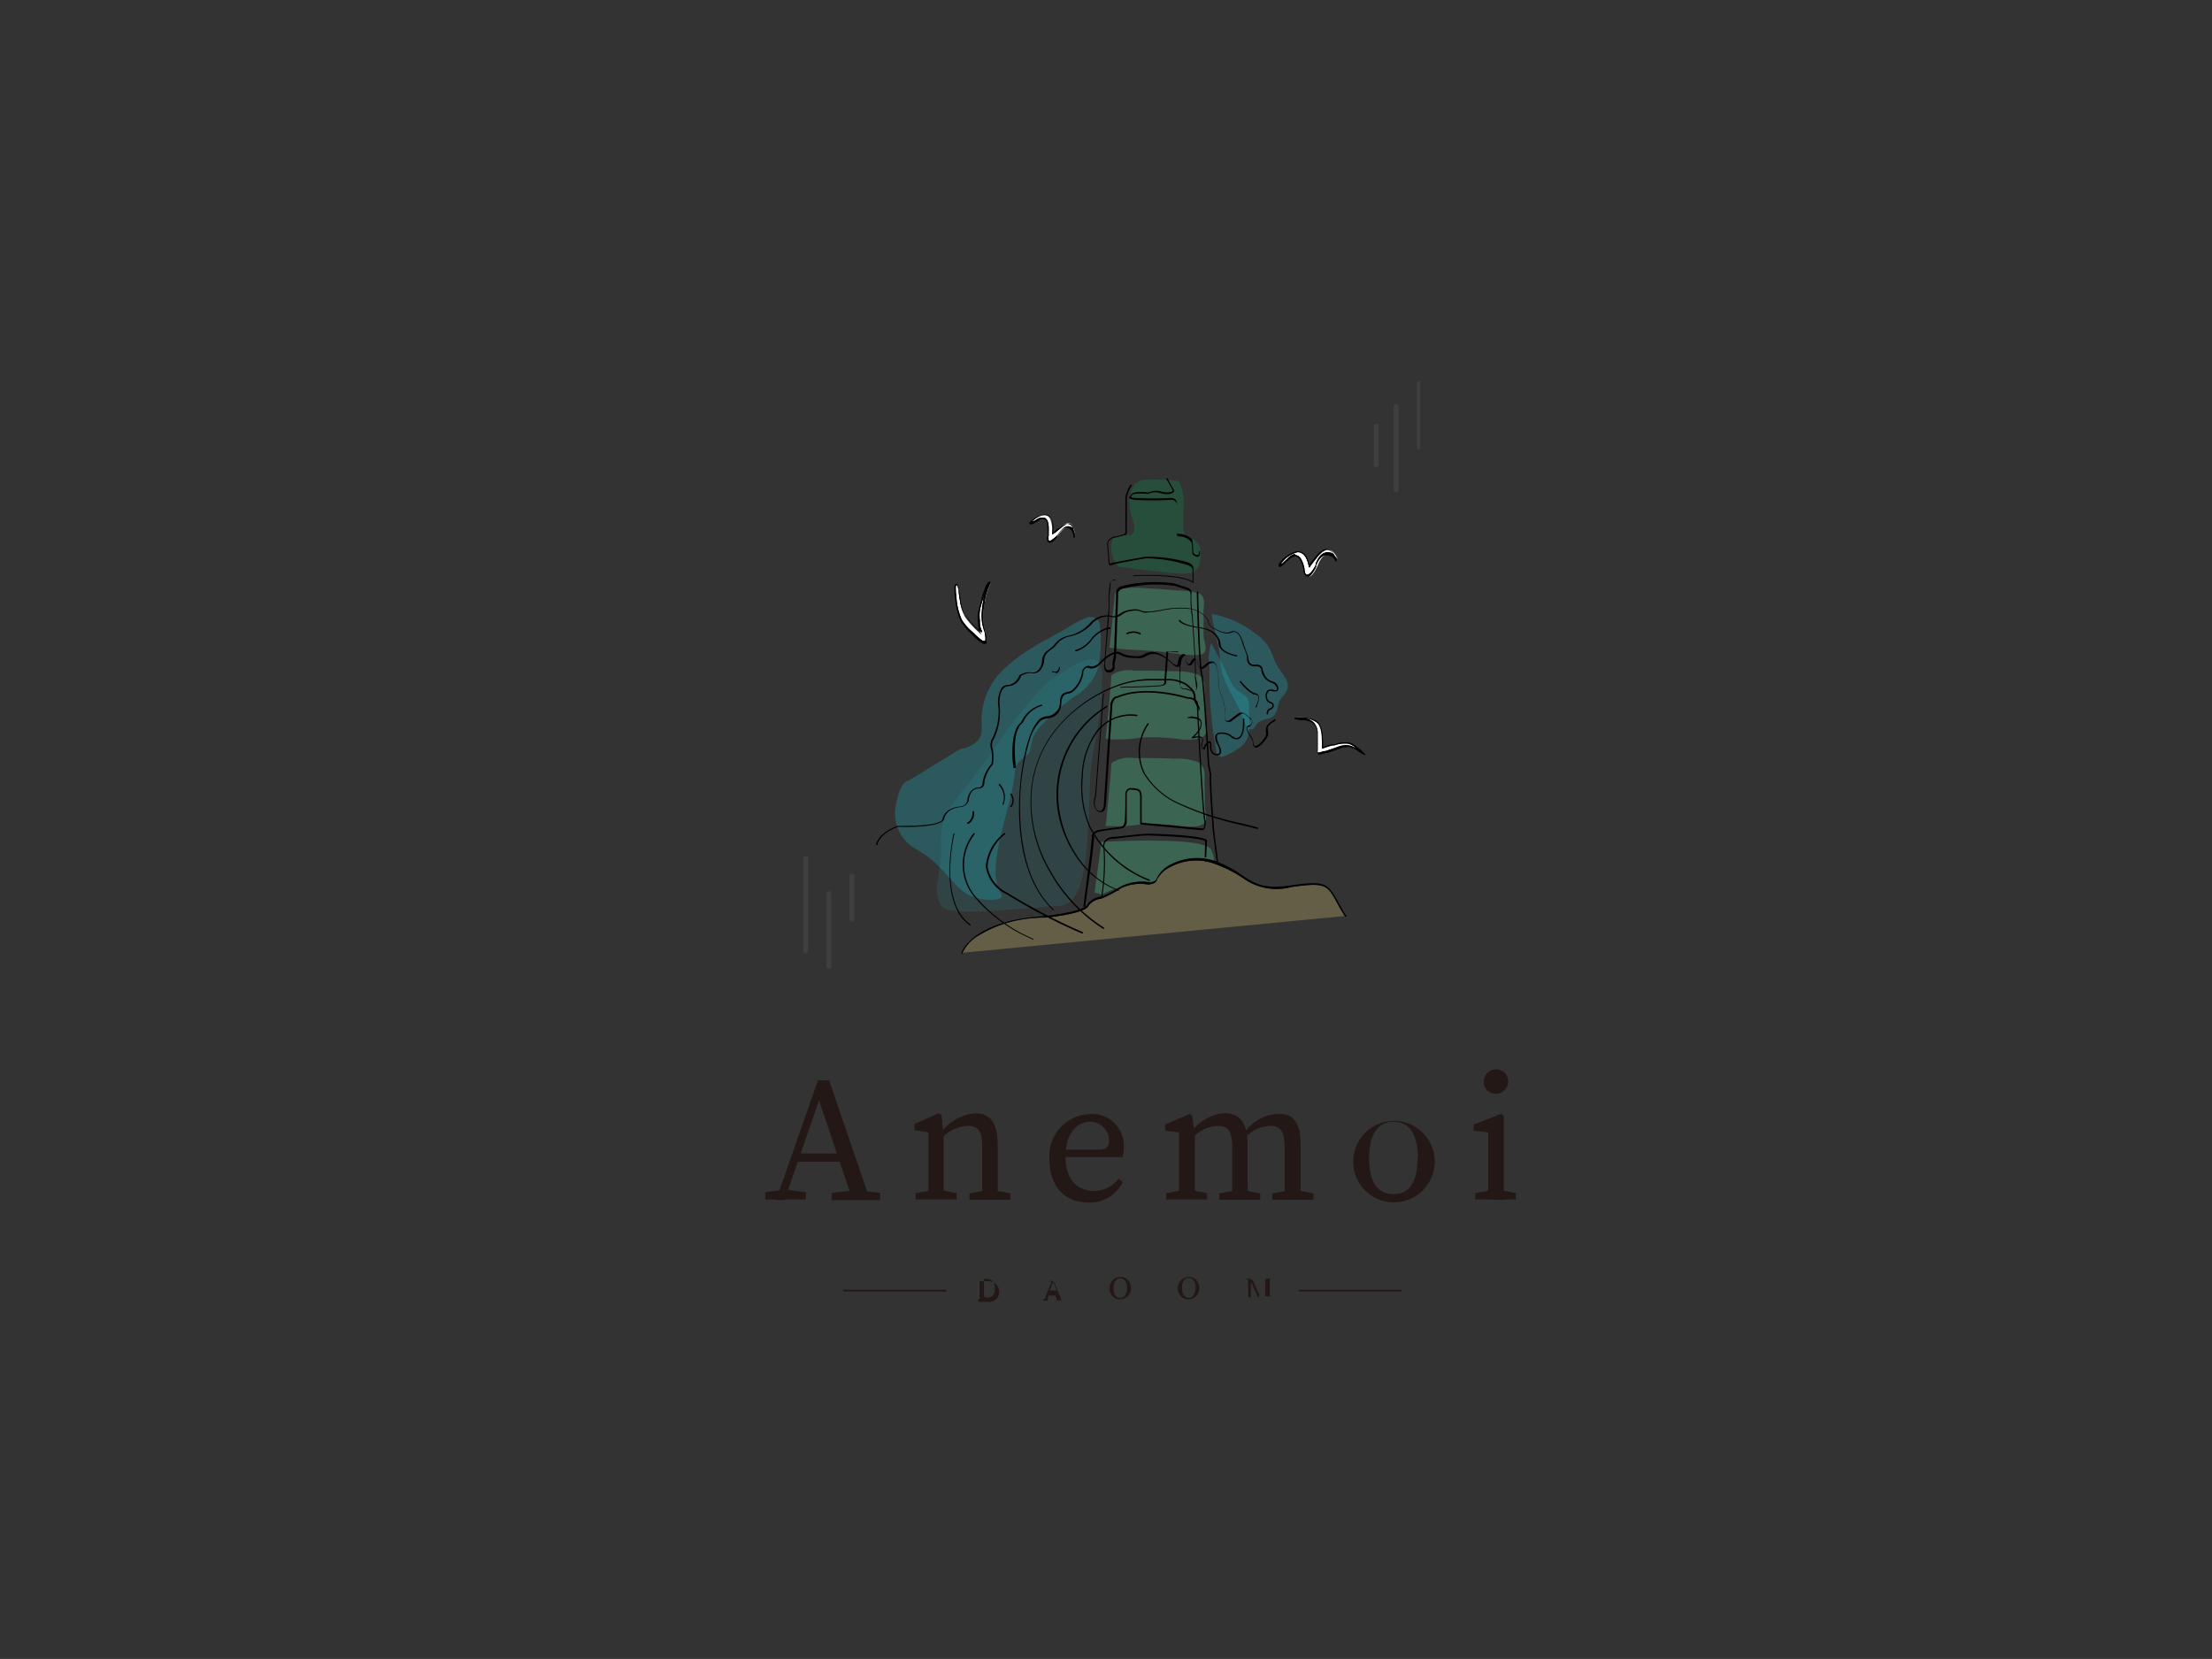<svg id="인쇄" xmlns="http://www.w3.org/2000/svg" viewBox="0 0 181.42 136.06"><rect x="0" y="0" width="181.42" height="136.06" fill="#333333" stroke="none"/><defs><style>.cls-1{fill:#231815;}.cls-2,.cls-3{fill:none;stroke:#3f3f3f;stroke-linecap:round;stroke-linejoin:round;}.cls-2{stroke-width:0.4px;}.cls-3{stroke-width:0.25px;}.cls-4{fill:#fff;}.cls-5{opacity:0.58;}.cls-6{fill:#877e53;}.cls-7{fill:#241713;}.cls-8{fill:#4cb88b;}.cls-8,.cls-9{opacity:0.37;}.cls-9{fill:#117c4a;}.cls-10,.cls-11{fill:#1daab6;}.cls-10{opacity:0.14;}.cls-11{opacity:0.32;}</style></defs><path class="cls-1" d="M80.23,106.53a.05.05,0,0,1,0,0,.06.06,0,0,1,0,0s0,0,0,0h0a.17.17,0,0,0,.12,0,.14.14,0,0,0,0-.08s0-.07,0-.1v-1.1s0-.06,0-.09a.11.11,0,0,0,0-.08s-.06,0-.12,0h0a.06.06,0,0,1,0,0,.09.09,0,0,1,0,0,.05.05,0,0,1,0,0H81a1.06,1.06,0,0,1,.48.11.77.77,0,0,1,.34.3.81.81,0,0,1,.13.47.74.74,0,0,1-.09.38.73.73,0,0,1-.22.27,1.37,1.37,0,0,1-.32.16,1.5,1.5,0,0,1-.37,0h-.7Zm.75-.11a.61.61,0,0,0,.36-.1.59.59,0,0,0,.2-.26,1.25,1.25,0,0,0,.06-.4,1,1,0,0,0-.08-.4.71.71,0,0,0-.23-.28.77.77,0,0,0-.38-.1H80.7v1.34a.16.16,0,0,0,.07.15A.37.37,0,0,0,81,106.42Z"/><path class="cls-1" d="M85.56,106.53l0,0s0,0,0,0,0,0,0,0h0a.21.21,0,0,0,.12,0l.06-.08,0-.1.48-1.14s0-.08,0-.1a.1.1,0,0,0-.06,0l-.08,0-.06,0s0,0,0-.05,0,0,0,0h.08a.55.55,0,0,1,.19,0,.29.29,0,0,1,.14.08.56.56,0,0,1,.1.19l.47,1.14a.36.36,0,0,0,0,.09.18.18,0,0,0,.06.09.12.12,0,0,0,.09,0h0s0,0,0,0a.06.06,0,0,1,0,0l0,0h-.64l0,0a.06.06,0,0,1,0,0s0,0,0,0h0c.09,0,.14,0,.14,0a.34.34,0,0,0,0-.16l-.1-.23H86a.57.57,0,0,1-.06.15.39.39,0,0,0,0,.06v0a.63.63,0,0,0,0,.14.06.06,0,0,0,0,.06h.2s0,0,0,0a.06.06,0,0,1,0,0,.05.05,0,0,1,0,0h-.57Zm.53-.68h.57l-.27-.71h0Z"/><path class="cls-1" d="M91.88,106.57a.8.8,0,0,1-.36-.07,1,1,0,0,1-.28-.2.79.79,0,0,1-.18-.29,1,1,0,0,1-.06-.33,1,1,0,0,1,.08-.41.81.81,0,0,1,.21-.3.84.84,0,0,1,.28-.18.89.89,0,0,1,.31-.06.87.87,0,0,1,.37.07,1,1,0,0,1,.28.2,1.05,1.05,0,0,1,.17.29,1,1,0,0,1,.06.34.87.87,0,0,1-.08.4.81.81,0,0,1-.21.3.84.84,0,0,1-.28.18A.89.89,0,0,1,91.88,106.57Zm0-.12a.45.45,0,0,0,.32-.11.73.73,0,0,0,.18-.31,1.29,1.29,0,0,0,.06-.4,1.23,1.23,0,0,0-.06-.39.73.73,0,0,0-.19-.28.42.42,0,0,0-.31-.11.48.48,0,0,0-.32.11.75.75,0,0,0-.18.3,1.35,1.35,0,0,0-.06.41,1.21,1.21,0,0,0,.06.38.59.59,0,0,0,.19.29A.41.41,0,0,0,91.88,106.45Z"/><path class="cls-1" d="M97.48,106.57a.83.83,0,0,1-.36-.07,1,1,0,0,1-.28-.2.79.79,0,0,1-.18-.29,1,1,0,0,1-.06-.33,1,1,0,0,1,.08-.41.81.81,0,0,1,.21-.3.84.84,0,0,1,.28-.18.89.89,0,0,1,.31-.06.87.87,0,0,1,.37.07,1,1,0,0,1,.28.2,1.08,1.08,0,0,1,.18.29,1,1,0,0,1,.06.34,1,1,0,0,1-.08.4,1,1,0,0,1-.22.3.84.84,0,0,1-.28.18A.89.89,0,0,1,97.48,106.57Zm0-.12a.45.45,0,0,0,.32-.11A.73.73,0,0,0,98,106a1.29,1.29,0,0,0,.06-.4,1.23,1.23,0,0,0-.06-.39.73.73,0,0,0-.19-.28.42.42,0,0,0-.31-.11.48.48,0,0,0-.32.11.75.75,0,0,0-.18.3,1.35,1.35,0,0,0-.06.41,1.21,1.21,0,0,0,.06.38.59.59,0,0,0,.19.29A.41.41,0,0,0,97.48,106.45Z"/><path class="cls-1" d="M103.22,106.53h0s0,0,0,0l-.62-1.41h0v1.1a.34.34,0,0,0,0,.1.12.12,0,0,0,0,.08.17.17,0,0,0,.12,0h.05s0,0,0,0a.06.06,0,0,1,0,0l0,0h-.52l0,0a.06.06,0,0,1,0,0s0,0,0,0h0a.17.17,0,0,0,.12,0,.12.12,0,0,0,0-.08.34.34,0,0,0,0-.1v-1.1a.44.44,0,0,0,0-.13l-.06-.06-.11,0,0,0s0,0,0-.05a0,0,0,0,1,0,0h.07a.9.9,0,0,1,.24,0,.37.37,0,0,1,.18.08.46.46,0,0,1,.13.19l.47,1.06h0l.54-1.34h.49a.05.05,0,0,1,0,0s0,0,0,0a.06.06,0,0,1,0,0h0c-.06,0-.1,0-.12,0a.11.11,0,0,0-.05.08s0,.06,0,.09v1.1s0,.07,0,.1a.14.14,0,0,0,.05.08.17.17,0,0,0,.12,0h0s0,0,0,0,0,0,0,0a.05.05,0,0,1,0,0h-.67a.05.05,0,0,1,0,0,.06.06,0,0,1,0,0s0,0,0,0h0a.17.17,0,0,0,.12,0,.14.14,0,0,0,0-.08s0-.07,0-.1v-1.1h0l-.57,1.41,0,0Z"/><rect class="cls-1" x="106.51" y="105.78" width="8.44" height="0.14"/><rect class="cls-1" x="69.16" y="105.78" width="8.44" height="0.14"/><line class="cls-2" x1="114.51" y1="40.17" x2="114.51" y2="33.36"/><line class="cls-3" x1="116.34" y1="36.75" x2="116.34" y2="31.39"/><line class="cls-2" x1="112.87" y1="38.12" x2="112.87" y2="34.94"/><line class="cls-2" x1="66.09" y1="70.41" x2="66.09" y2="78.01"/><line class="cls-2" x1="67.98" y1="73.28" x2="67.98" y2="79.26"/><line class="cls-2" x1="69.87" y1="71.85" x2="69.87" y2="75.39"/><path class="cls-1" d="M62.77,97.79l1.46-.22h.29l1.58.22v.59H62.77Zm4.32-9.19H68l3.34,9.78H69.91L67,89.74l.35,0-3,8.68h-.7Zm-1.69,6h3.91l.24.68H65.16Zm2.83,3.24,1.82-.22h.33l1.8.22v.59h-4Z"/><path class="cls-1" d="M76.15,98.38c0-.65,0-2.15,0-3v-.69c0-.79,0-1.24,0-1.82L75,92.69v-.51l2-.87.22.14.17,1.68v2.2c0,.9,0,2.4,0,3Zm2.31-.52v.52H75.1v-.52l1.58-.29H77ZM81.83,94v1.35c0,.93,0,2.4,0,3H80.56c0-.65,0-2.12,0-3V94.1c0-1.33-.34-1.76-1.19-1.76a3.16,3.16,0,0,0-2.13,1H77v-.67h.75L77.1,93A3.86,3.86,0,0,1,80,91.31C81.22,91.31,81.83,92.08,81.83,94Zm-.41,3.59,1.45.29v.52H79.51v-.52l1.58-.29Z"/><path class="cls-1" d="M92.17,94.09a2.82,2.82,0,0,1-.1.81H86.7v-.61h3.41c.7,0,.86-.33.86-.75A1.58,1.58,0,0,0,89.39,92c-.91,0-2,.78-2,2.86,0,1.83.92,2.81,2.35,2.81a2.48,2.48,0,0,0,2-1l.34.28a3,3,0,0,1-2.78,1.68c-2,0-3.23-1.35-3.23-3.56a3.44,3.44,0,0,1,3.33-3.7A2.6,2.6,0,0,1,92.17,94.09Z"/><path class="cls-1" d="M96.7,98.38c0-.65,0-2.15,0-3v-.69c0-.79,0-1.24,0-1.82l-1.14-.13v-.51l2-.87.22.14L98,93.13v2.2c0,.9,0,2.4,0,3ZM99,97.86v.52H95.65v-.52l1.58-.29h.34ZM102.32,94v1.35c0,.93,0,2.4.05,3h-1.31c0-.65,0-2.12,0-3V94.1c0-1.33-.34-1.76-1.2-1.76a3.07,3.07,0,0,0-2.07,1h-.31v-.67h.74l-.61.27a3.82,3.82,0,0,1,2.82-1.64C101.72,91.31,102.32,92.08,102.32,94Zm-.4,3.59,1.44.29v.52H100v-.52l1.58-.29Zm4.75-3.74v1.5c0,.93,0,2.4,0,3h-1.31c0-.65,0-2.12,0-3V94.08c0-1.35-.37-1.74-1.21-1.74a3,3,0,0,0-2.06,1h-.36v-.54h.8L102,93a3.53,3.53,0,0,1,2.85-1.64C106,91.31,106.67,92,106.67,93.83Zm-.4,3.74,1.45.29v.52h-3.37v-.52l1.58-.29Z"/><path class="cls-1" d="M111,95a3.34,3.34,0,1,1,3.33,3.61A3.32,3.32,0,0,1,111,95Zm5.29,0c0-2-.72-3-2-3s-2,1.05-2,3,.69,2.94,2,2.94S116.26,96.92,116.26,95Z"/><path class="cls-1" d="M122.05,98.38c0-.65,0-2.15,0-3v-.68c0-.8,0-1.25,0-1.83l-1.18-.13v-.51l2.24-.87.22.14,0,2v1.91c0,.9,0,2.4,0,3Zm2.28-.52v.52H121v-.52l1.59-.29h.33Zm-2.63-9.09a1,1,0,1,1,1,.93A.93.93,0,0,1,121.7,88.77Z"/><path class="cls-4" d="M106.14,58.89a2.7,2.7,0,0,1,1.71.21c.56.36.55,1.32.57,1.91,0,.12,0,.24,0,.36a6.48,6.48,0,0,1,.88-.29,3,3,0,0,1,1.33-.15,1.66,1.66,0,0,1,.62.35l.33.27c.09.08.21.25.32.3-.43-.19-.77-.57-1.23-.65a1.89,1.89,0,0,0-.94.16c-.3.12-.61.22-.92.32s-.35.12-.53.16-.22,0-.22-.22,0-.59,0-.88,0-.45,0-.67a1.17,1.17,0,0,0-.35-.76,1.76,1.76,0,0,0-.92-.32A1.8,1.8,0,0,0,106.14,58.89Z"/><path d="M111.91,61.91h0a2.87,2.87,0,0,1-.48-.28,2.07,2.07,0,0,0-.73-.36,1.76,1.76,0,0,0-.91.16l-.92.31-.11,0-.42.12a.26.26,0,0,1-.22,0,.33.33,0,0,1-.08-.25,3.85,3.85,0,0,0,0-.48c0-.13,0-.27,0-.4v-.09a5.43,5.43,0,0,0,0-.57,1.13,1.13,0,0,0-.33-.73,1.28,1.28,0,0,0-.69-.27l-.21,0-.14,0a1.07,1.07,0,0,0-.43-.06h0a.06.06,0,0,1-.06-.06.05.05,0,0,1,0-.06,2.77,2.77,0,0,1,1.74.22c.54.35.57,1.23.59,1.81V61c0,.1,0,.19,0,.28a6,6,0,0,1,.81-.25l.13,0a2.69,2.69,0,0,1,1.23-.12,1.65,1.65,0,0,1,.58.32l.05.05a4,4,0,0,1,.34.27l.1.11a1,1,0,0,0,.2.18.05.05,0,0,1,0,.07A.05.05,0,0,1,111.91,61.91Zm-5.24-3,.08,0,.2,0a1.33,1.33,0,0,1,.75.3,1.3,1.3,0,0,1,.37.79c0,.2,0,.4,0,.59v.09c0,.13,0,.27,0,.4s0,.32,0,.48a.28.28,0,0,0,0,.16h.12l.42-.12.1,0,.92-.31a1.86,1.86,0,0,1,1-.16,2,2,0,0,1,.77.37l-.24-.19,0,0a1.55,1.55,0,0,0-.54-.31,2.49,2.49,0,0,0-1.17.13l-.14,0a5.57,5.57,0,0,0-.87.28,0,0,0,0,1,0,0s0,0,0,0,0-.24,0-.36v-.14c0-.6,0-1.41-.54-1.72A2,2,0,0,0,106.67,58.91Z"/><path class="cls-4" d="M84.55,42.81c.27-.27.93-.66,1.33-.51s.46,1.11.41,1.55c0-.05.14-.14.18-.17l.43-.37c.21-.16.61-.51.89-.37s.35.8.39,1.09c0-.3-.2-.75-.55-.79s-.66.4-.86.67-.66.81-.84.42a1.23,1.23,0,0,1,0-.54c0-.17,0-.35,0-.53s0-.64-.33-.74-.47.14-.65.23-.18.12-.28.17S84.41,43,84.55,42.81Z"/><path d="M86.1,44.51h0a.24.24,0,0,1-.19-.15.85.85,0,0,1,0-.45s0-.08,0-.12a4.52,4.52,0,0,0,0-.52c0-.28,0-.61-.29-.69s-.32.07-.47.15L85,42.8l-.12.07a.75.75,0,0,1-.17.1c-.07,0-.21.06-.26,0s0-.11.06-.18h0c.25-.26.94-.69,1.39-.52s.54.64.46,1.44l0,0,0,0a4.74,4.74,0,0,1,.44-.38l.06,0c.23-.17.6-.47.89-.32s.37.71.4,1V44a.06.06,0,1,1-.11,0c0-.23-.17-.69-.5-.73s-.55.29-.74.55l-.07.09C86.71,44.08,86.36,44.51,86.1,44.51Zm-.56-2.06.09,0c.35.11.37.59.38.79s0,.37,0,.54a.69.69,0,0,1,0,.13,1,1,0,0,0,0,.38c0,.07.08.08.1.08s.44-.26.64-.52l.07-.09c.2-.27.47-.64.85-.59a.53.53,0,0,1,.39.26.71.71,0,0,0-.26-.46c-.23-.11-.56.15-.76.31l-.07.06a4.32,4.32,0,0,0-.43.36l-.05,0a.63.63,0,0,0-.12.1.06.06,0,0,1-.06,0s-.06,0,0-.07c.07-.58.07-1.32-.37-1.48s-1,.24-1.27.49h0l0,0,.1,0,.15-.08.14-.09.12-.06A1,1,0,0,1,85.54,42.45Zm-1,.36Z"/><path class="cls-4" d="M104.94,46.3a2.44,2.44,0,0,1,1.45-1c.71,0,.92.85,1,1.29,0,0,.13-.2.16-.24s.27-.35.41-.53.57-.74,1-.72.69.61.82.87a.86.86,0,0,0-.92-.51c-.48.12-.67.65-.83,1s-.53,1.05-.87.76c-.14-.12-.14-.35-.18-.51a4.91,4.91,0,0,0-.15-.51c-.1-.23-.26-.59-.65-.56s-.52.33-.7.48-.19.2-.3.28S104.81,46.5,104.94,46.3Z"/><path d="M107.27,47.28a.29.29,0,0,1-.19-.08.7.7,0,0,1-.18-.42.5.5,0,0,0,0-.12,3.51,3.51,0,0,0-.15-.5c-.11-.27-.26-.55-.58-.52a1.19,1.19,0,0,0-.55.35l-.13.12-.12.12-.17.16c-.08.06-.24.14-.31.07s0-.16,0-.19h0a2.41,2.41,0,0,1,1.5-1.06c.51,0,.86.38,1,1.18l0-.07,0,0c.15-.2.28-.37.42-.53l.06-.08c.21-.25.55-.67.92-.67h0c.42,0,.67.52.82.82l0,.08a.05.05,0,0,1,0,.08.06.06,0,0,1-.08,0h0a.83.83,0,0,0-.85-.48c-.41.1-.59.51-.74.84a.61.61,0,0,0,0,.12c-.06.13-.38.76-.71.84Zm-1.08-1.76c.41,0,.58.42.65.6a3.63,3.63,0,0,1,.15.51l0,.13a.61.61,0,0,0,.13.35.19.19,0,0,0,.16,0c.23-.06.51-.52.63-.78a.61.61,0,0,0,0-.12c.15-.33.36-.79.82-.9a.75.75,0,0,1,.62.13.72.72,0,0,0-.51-.37h0c-.32,0-.64.39-.83.62l-.06.08a6.11,6.11,0,0,0-.41.53l0,0a.79.79,0,0,0-.12.15,0,0,0,0,1,0,.06s-.06,0-.07,0h0c-.1-.57-.33-1.24-.9-1.24h0a2.39,2.39,0,0,0-1.4,1l0,0a.59.59,0,0,0,.14-.07l.15-.15.14-.13.13-.12a1.21,1.21,0,0,1,.61-.38Z"/><path class="cls-4" d="M78.34,48.12a4.74,4.74,0,0,0,.07,1,5.24,5.24,0,0,0,.44,1.75,4.41,4.41,0,0,0,1,1.19,6,6,0,0,0,.53.48,1.61,1.61,0,0,0,.3.21c.37.17.24-.48.2-.64-.07-.34-.19-.66-.23-1a5.58,5.58,0,0,1,.11-1.68,4.84,4.84,0,0,1,.49-1.58,0,0,0,0,0,0,0s0,0-.07,0a.35.35,0,0,0-.11.13,1.51,1.51,0,0,0-.16.31c-.11.28-.2.58-.29.87a9.65,9.65,0,0,0-.31,1.14,4.24,4.24,0,0,0,0,.87,1.89,1.89,0,0,0,.19.88,7.73,7.73,0,0,1-1.3-1.38,2.65,2.65,0,0,1-.41-1.16c-.08-.42-.12-.85-.21-1.27,0,0,0-.22-.11-.21S78.35,48,78.34,48.12Z"/><path d="M80.8,52.8l-.14,0a1.2,1.2,0,0,1-.26-.18l-.05,0c-.2-.16-.38-.34-.54-.49L79.69,52a4.63,4.63,0,0,1-.9-1.09,5.61,5.61,0,0,1-.44-1.77s0,0,0-.08a4.3,4.3,0,0,1-.06-.9h0c0-.16.07-.25.16-.25h0c.12,0,.14.16.16.23v0c0,.22.08.46.11.68l.09.58a2.92,2.92,0,0,0,.4,1.15,7.84,7.84,0,0,0,1.1,1.2,2.38,2.38,0,0,1-.08-.58v-.08a3.7,3.7,0,0,1,0-.89,8.51,8.51,0,0,1,.28-1l0-.13c.09-.3.19-.59.3-.88a1.91,1.91,0,0,1,.16-.32c.06-.08.1-.13.14-.14a.11.11,0,0,1,.11,0,.09.09,0,0,1,0,.08.11.11,0,0,1,0,.06,4.61,4.61,0,0,0-.46,1.46l0,.1a5.44,5.44,0,0,0-.11,1.66,4.13,4.13,0,0,0,.13.61c0,.13.07.25.1.38.08.39.07.62,0,.71A.2.2,0,0,1,80.8,52.8Zm-2.41-4.67h0a4.63,4.63,0,0,0,.06.87.64.64,0,0,0,0,.09,5.36,5.36,0,0,0,.43,1.73,4.09,4.09,0,0,0,.87,1l.13.12a6.1,6.1,0,0,0,.52.47l0,0a1,1,0,0,0,.24.16c.06,0,.1,0,.13,0s.1-.13,0-.59c0-.13-.06-.25-.1-.38a6.21,6.21,0,0,1-.14-.62,6,6,0,0,1,.11-1.7l0-.1a5.05,5.05,0,0,1,.44-1.43l0,0a1.64,1.64,0,0,0-.14.3q-.17.42-.3.87l0,.12a7.17,7.17,0,0,0-.27,1,3.44,3.44,0,0,0,0,.86v.08a1.48,1.48,0,0,0,.17.77.08.08,0,0,1,0,.08.06.06,0,0,1-.08,0,8.23,8.23,0,0,1-1.31-1.39,2.79,2.79,0,0,1-.42-1.19q-.06-.3-.09-.6c0-.22-.07-.45-.11-.67v0c0-.11,0-.13,0-.13S78.4,48,78.39,48.13Z"/><g class="cls-5"><path class="cls-6" d="M78.87,78.15s.9-2.61,6.75-2.91c0,0,3.5-.37,3.6-1a1.54,1.54,0,0,1,1.09-.57A9.53,9.53,0,0,0,92,72.79a3.71,3.71,0,0,1,2.12-.31s.69.09.82-.41,2-2.28,4.91-1.24,2.61,2.34,6.09,1.84,2.9,0,4.46,2.45"/><path d="M78.87,78.21h0a.05.05,0,0,1,0-.07c0-.11,1-2.66,6.79-3,1.34-.14,3.48-.52,3.55-1,0,0,0,0,0,0a1.58,1.58,0,0,1,1.13-.6,9.83,9.83,0,0,0,1.64-.86,3.69,3.69,0,0,1,2.16-.33s.64.08.76-.36a2.43,2.43,0,0,1,1.19-1.12,4.6,4.6,0,0,1,3.79-.17A9.84,9.84,0,0,1,102,71.88c1,.64,1.65,1.05,3.88.74,2.88-.41,3-.15,3.84,1.31.18.33.39.71.68,1.16a.08.08,0,0,1,0,.08.05.05,0,0,1-.08,0c-.29-.45-.51-.85-.68-1.17-.8-1.43-.92-1.65-3.72-1.25a4.69,4.69,0,0,1-4-.75,10.35,10.35,0,0,0-2.16-1.1,4.43,4.43,0,0,0-3.7.17,2.41,2.41,0,0,0-1.13,1c-.11.44-.63.49-.88.46a3.61,3.61,0,0,0-2.08.3,9,9,0,0,1-1.68.88h0a1.53,1.53,0,0,0-1,.55c-.15.64-3.29,1-3.65,1a10.17,10.17,0,0,0-5.52,1.55,3.16,3.16,0,0,0-1.17,1.32A.05.05,0,0,1,78.87,78.21Z"/></g><rect class="cls-7" x="80.88" y="48.41" width="0.09" height="0.09"/><path class="cls-8" d="M91,53.12c.09-.79.17-1.59.25-2.39,0-.53.11-1.07.16-1.6,0-.14,0-.46.08-.57.53-.48,1.85-.36,2.62-.31s1.57.1,2.36.18a6,6,0,0,1,1.93.26c.51.33.32.94.31,1.36,0,.69,0,1.39,0,2.09,0,.37.38,1.12,0,1.45s-2.29,0-2.92-.07C94.31,53.29,92.63,53.36,91,53.12Z"/><path class="cls-8" d="M90.69,67.75a.08.08,0,0,1,0-.1c.18-1.48.29-3,.43-4.45,0-.15,0-.52.08-.64A2.63,2.63,0,0,1,93,62.17c1.11,0,2.25,0,3.36.06a4.64,4.64,0,0,1,1.94.29c.7.48.45,1.35.49,1.92s0,1.38.07,2.07c0,.4.34,1-.59,1.24a4.46,4.46,0,0,1-1.42,0,17.25,17.25,0,0,0-3.22-.15,12.44,12.44,0,0,1-2.8.14Z"/><path class="cls-8" d="M90.69,60.53a.07.07,0,0,1,0-.09c.18-1.48.29-3,.43-4.45,0-.16,0-.52.08-.65A2.63,2.63,0,0,1,93,55c1.11,0,2.25,0,3.36.06a4.81,4.81,0,0,1,1.94.29c.7.48.45,1.35.49,1.92s0,1.38.07,2.07c0,.41.34,1-.59,1.24a4.46,4.46,0,0,1-1.42.06,16.44,16.44,0,0,0-3.22-.15,13.06,13.06,0,0,1-2.8.13A.26.26,0,0,1,90.69,60.53Z"/><path class="cls-8" d="M89.77,73.19l.57-4.14s8.49-.5,9,.64,0,1,0,1-3-.89-4.41,1.25c0,0,.29.56-.82.37s-3.78,1.06-3.78,1.06Z"/><path class="cls-9" d="M91.67,46.38c-.48-.41-.81-2-.21-2.34a1.45,1.45,0,0,1,.87-.18,1,1,0,0,0,.43,0c.57-.24.1-1.3,0-1.7a3.12,3.12,0,0,1,.26-2.4,1.37,1.37,0,0,1,1-.41,12.71,12.71,0,0,1,2.47.09.39.39,0,0,1,.19.06.42.42,0,0,1,.08.12c.61,1.33.12,2.68.34,4a.64.64,0,0,0,.27.45,1.69,1.69,0,0,0,.43.15c.85.29.72,1.49.52,2.17-.26.86-1.44.66-2.11.61-1.43-.12-2.86-.34-4.29-.5A.44.44,0,0,1,91.67,46.38Z"/><path class="cls-10" d="M89.67,61.66a19,19,0,0,0-.27,2.39c-.08,1.78-.1,3.56-.27,5.33-.13,1.32-.32,4.8-2.23,4.91-3,.16-9.14,1-9.69,0a2.61,2.61,0,0,1-.32-2,20.33,20.33,0,0,0,.31-2.69,6.87,6.87,0,0,1,.26-2.6,18.82,18.82,0,0,1,2.24-3.05c.65-.93,1.34-1.84,2-2.76a38.66,38.66,0,0,1,3.9-4.92,3.79,3.79,0,0,1,.58-.48c1.51-.9,3.17-2.42,4-1.37A2.41,2.41,0,0,1,90.37,56c0,.65-.05,1.3-.11,1.94C90.13,59.17,89.87,60.41,89.67,61.66Z"/><path class="cls-11" d="M78.79,61.42a2.36,2.36,0,0,0,1.54-.84,2.26,2.26,0,0,0,.18-1.21A5.8,5.8,0,0,1,82.3,54.9a16.54,16.54,0,0,1,3.55-2.46l1.8-1a5.89,5.89,0,0,1,1.64-.83.81.81,0,0,1,.82.32,1.21,1.21,0,0,1,.12.53,10.76,10.76,0,0,1-.16,3.3,4.29,4.29,0,0,1-2,2.4,18.28,18.28,0,0,0-2.49,2.16,3.47,3.47,0,0,0-.9,1.28,7,7,0,0,1-.26,1.1c-.18.35-.52.44-.79.71a1.57,1.57,0,0,0-.4,1c-.16,2.55-2.49,7.71-1.18,9.78a.45.45,0,0,1,.1.29c0,.21-.3.28-.51.3-3.39.24-3.36-2.33-6.39-4.07a3.37,3.37,0,0,1-1.73-3.88c.13-.54.31-1.64,1-1.81"/><path class="cls-11" d="M99.39,50.38s0,0,0,0,.09,0,.13,0a7.92,7.92,0,0,1,3.16,1.38,4.33,4.33,0,0,1,1.3,1.19c.39.58.5,1.29.9,1.86s.86,1.07.71,1.68c-.1.4-.48.67-.65,1s-.13,1-.58,1.3-1,.13-1.34.68a1.28,1.28,0,0,1-.23.29c-.49.43-.9-1-1-1.29-.59-1.32-1.58-2.64-1.69-4.13-.09-1.3-.5-2.56-.71-3.85C99.38,50.44,99.37,50.41,99.39,50.38Z"/><path class="cls-11" d="M100.46,62a.47.47,0,0,1-.7-.3l0-.12a32.59,32.59,0,0,1-.56-6.83,4.41,4.41,0,0,1,.13-2,25.5,25.5,0,0,1,1.28,2.48,4.18,4.18,0,0,0,.77,1.3c.31.31.85.46,1,.89a2.17,2.17,0,0,1,.05.72c0,.87.23,2.06-.36,2.82A4.88,4.88,0,0,1,100.46,62Z"/><path d="M111.91,61.91h0a2.87,2.87,0,0,1-.48-.28,2.07,2.07,0,0,0-.73-.36,1.76,1.76,0,0,0-.91.16l-.92.31-.11,0-.42.12a.26.26,0,0,1-.22,0,.33.33,0,0,1-.08-.25,3.85,3.85,0,0,0,0-.48c0-.13,0-.27,0-.4v-.09a5.43,5.43,0,0,0,0-.57,1.13,1.13,0,0,0-.33-.73,1.28,1.28,0,0,0-.69-.27l-.21,0-.14,0a1.07,1.07,0,0,0-.43-.06h0a.06.06,0,0,1-.06-.06.05.05,0,0,1,0-.06,2.77,2.77,0,0,1,1.74.22c.54.35.57,1.23.59,1.81V61c0,.1,0,.19,0,.28a6,6,0,0,1,.81-.25l.13,0a2.69,2.69,0,0,1,1.23-.12,1.65,1.65,0,0,1,.58.32l.05.05a4,4,0,0,1,.34.27l.1.11a1,1,0,0,0,.2.18.05.05,0,0,1,0,.07A.05.05,0,0,1,111.91,61.91Zm-5.24-3,.08,0,.2,0a1.33,1.33,0,0,1,.75.3,1.3,1.3,0,0,1,.37.79c0,.2,0,.4,0,.59v.09c0,.13,0,.27,0,.4s0,.32,0,.48a.28.28,0,0,0,0,.16h.12l.42-.12.1,0,.92-.31a1.86,1.86,0,0,1,1-.16,2,2,0,0,1,.77.37l-.24-.19,0,0a1.55,1.55,0,0,0-.54-.31,2.49,2.49,0,0,0-1.17.13l-.14,0a5.57,5.57,0,0,0-.87.28,0,0,0,0,1,0,0s0,0,0,0,0-.24,0-.36v-.14c0-.6,0-1.41-.54-1.72A2,2,0,0,0,106.67,58.91Z"/><path d="M86.1,44.51h0a.24.24,0,0,1-.19-.15.85.85,0,0,1,0-.45s0-.08,0-.12a4.52,4.52,0,0,0,0-.52c0-.28,0-.61-.29-.69s-.32.07-.47.15L85,42.8l-.12.07a.75.75,0,0,1-.17.1c-.07,0-.21.06-.26,0s0-.11.06-.18h0c.25-.26.94-.69,1.39-.52s.54.64.46,1.44l0,0,0,0a4.74,4.74,0,0,1,.44-.38l.06,0c.23-.17.6-.47.89-.32s.37.71.4,1V44a.06.06,0,1,1-.11,0c0-.23-.17-.69-.5-.73s-.55.29-.74.55l-.07.09C86.71,44.08,86.36,44.51,86.1,44.51Zm-.56-2.06.09,0c.35.11.37.59.38.79s0,.37,0,.54a.69.69,0,0,1,0,.13,1,1,0,0,0,0,.38c0,.07.08.08.1.08s.44-.26.64-.52l.07-.09c.2-.27.47-.64.85-.59a.53.53,0,0,1,.39.26.71.71,0,0,0-.26-.46c-.23-.11-.56.15-.76.31l-.07.06a4.32,4.32,0,0,0-.43.36l-.05,0a.63.63,0,0,0-.12.1.06.06,0,0,1-.06,0s-.06,0,0-.07c.07-.58.07-1.32-.37-1.48s-1,.24-1.27.49h0l0,0,.1,0,.15-.08.14-.09.12-.06A1,1,0,0,1,85.54,42.45Zm-1,.36Z"/><path d="M107.27,47.28a.29.29,0,0,1-.19-.08.7.7,0,0,1-.18-.42.5.5,0,0,0,0-.12,3.51,3.51,0,0,0-.15-.5c-.11-.27-.26-.55-.58-.52a1.19,1.19,0,0,0-.55.35l-.13.12-.12.12-.17.16c-.08.06-.24.14-.31.07s0-.16,0-.19h0a2.41,2.41,0,0,1,1.5-1.06c.51,0,.86.38,1,1.18l0-.07,0,0c.15-.2.28-.37.42-.53l.06-.08c.21-.25.55-.67.92-.67h0c.42,0,.67.52.82.82l0,.08a.05.05,0,0,1,0,.08.06.06,0,0,1-.08,0h0a.83.83,0,0,0-.85-.48c-.41.1-.59.51-.74.84a.61.61,0,0,0,0,.12c-.06.13-.38.76-.71.84Zm-1.08-1.76c.41,0,.58.42.65.6a3.63,3.63,0,0,1,.15.51l0,.13a.61.61,0,0,0,.13.35.19.19,0,0,0,.16,0c.23-.06.51-.52.63-.78a.61.61,0,0,0,0-.12c.15-.33.36-.79.82-.9a.75.75,0,0,1,.62.13.72.72,0,0,0-.51-.37h0c-.32,0-.64.39-.83.62l-.06.08a6.11,6.11,0,0,0-.41.53l0,0a.79.79,0,0,0-.12.15,0,0,0,0,1,0,.06s-.06,0-.07,0h0c-.1-.57-.33-1.24-.9-1.24h0a2.39,2.39,0,0,0-1.4,1l0,0a.59.59,0,0,0,.14-.07l.15-.15.14-.13.13-.12a1.21,1.21,0,0,1,.61-.38Z"/><path d="M80.8,52.8l-.14,0a1.2,1.2,0,0,1-.26-.18l-.05,0c-.2-.16-.38-.34-.54-.49L79.69,52a4.63,4.63,0,0,1-.9-1.09,5.61,5.61,0,0,1-.44-1.77s0,0,0-.08a4.3,4.3,0,0,1-.06-.9h0c0-.16.07-.25.16-.25h0c.12,0,.14.16.16.23v0c0,.22.08.46.11.68l.09.58a2.92,2.92,0,0,0,.4,1.15,7.84,7.84,0,0,0,1.1,1.2,2.38,2.38,0,0,1-.08-.58v-.08a3.7,3.7,0,0,1,0-.89,8.51,8.51,0,0,1,.28-1l0-.13c.09-.3.19-.59.3-.88a1.91,1.91,0,0,1,.16-.32c.06-.08.1-.13.14-.14a.11.11,0,0,1,.11,0,.09.09,0,0,1,0,.08.11.11,0,0,1,0,.06,4.61,4.61,0,0,0-.46,1.46l0,.1a5.44,5.44,0,0,0-.11,1.66,4.13,4.13,0,0,0,.13.61c0,.13.07.25.1.38.08.39.07.62,0,.71A.2.2,0,0,1,80.8,52.8Zm-2.41-4.67h0a4.63,4.63,0,0,0,.06.87.64.64,0,0,0,0,.09,5.36,5.36,0,0,0,.43,1.73,4.09,4.09,0,0,0,.87,1l.13.12a6.1,6.1,0,0,0,.52.47l0,0a1,1,0,0,0,.24.16c.06,0,.1,0,.13,0s.1-.13,0-.59c0-.13-.06-.25-.1-.38a6.21,6.21,0,0,1-.14-.62,6,6,0,0,1,.11-1.7l0-.1a5.05,5.05,0,0,1,.44-1.43l0,0a1.64,1.64,0,0,0-.14.3q-.17.42-.3.87l0,.12a7.17,7.17,0,0,0-.27,1,3.44,3.44,0,0,0,0,.86v.08a1.48,1.48,0,0,0,.17.77.08.08,0,0,1,0,.08.06.06,0,0,1-.08,0,8.23,8.23,0,0,1-1.31-1.39,2.79,2.79,0,0,1-.42-1.19q-.06-.3-.09-.6c0-.22-.07-.45-.11-.67v0c0-.11,0-.13,0-.13S78.4,48,78.39,48.13Z"/><path d="M71.86,69.28h0a.06.06,0,0,1,0-.07s.2-.93,1.77-1.47h0c1,0,3.63,0,3.68-.6,0,0,.16-.94,1.55-1,.06,0,.48-.19.48-.55,0,0,.08-.87.83-1h0a.45.45,0,0,0,.3-.08.35.35,0,0,0,.11-.3,3,3,0,0,1,.74-1.56,4.56,4.56,0,0,0,0-1.11,1.14,1.14,0,0,1,0-.86A4.91,4.91,0,0,0,81.89,58a2.38,2.38,0,0,1,.27-1.6.68.68,0,0,1,.54-.23s.6,0,.92-.8c0,0,0,0,0,0a2.41,2.41,0,0,1,.57-.22,1.75,1.75,0,0,1,.39,0,.64.64,0,0,0,.58-.2,1.23,1.23,0,0,0,.3-.64l0-.13a1.26,1.26,0,0,1,.22-.6,1.73,1.73,0,0,1,.39-.34l.18-.14a1.66,1.66,0,0,0,.26-.27,4,4,0,0,1,.28-.3,2.1,2.1,0,0,1,.78-.38,3.25,3.25,0,0,0,1.79-1,1.87,1.87,0,0,1,1.87-.63c.23.07.44-.07.67-.21a1.58,1.58,0,0,1,.47-.23h0a3.24,3.24,0,0,1,.82-.11,1.46,1.46,0,0,1,.36.09.78.78,0,0,0,.36.08,2.73,2.73,0,0,0,.4,0l.19,0,.71-.11a6.83,6.83,0,0,1,2.26-.15,2.55,2.55,0,0,1,1.16.46,1.69,1.69,0,0,1,.44.49,1.43,1.43,0,0,1,.08.22.76.76,0,0,0,.11.24,1.38,1.38,0,0,0,.3.24l.06,0a2.23,2.23,0,0,0,.8.33.78.78,0,0,0,.37,0l.15-.05a.53.53,0,0,1,.45,0c.33.14.48.64.61,1a1.47,1.47,0,0,0,.08.25,1.66,1.66,0,0,0,.12.31c0,.12.09.24.13.35a2.8,2.8,0,0,1,.06.28,1.24,1.24,0,0,0,.08.32l.09.1a.6.6,0,0,0,.4.09c.23,0,.49,0,.6.35l0,.08c.13.38.25.77.76.93a.65.65,0,0,1,.53.62.22.22,0,0,1-.17.21.64.64,0,0,1-.22,0c-.14,0-.3-.09-.4,0a.4.4,0,0,0-.14.29.54.54,0,0,0,.14.49.36.36,0,0,0,.15.08.44.44,0,0,1,.23.16.34.34,0,0,1,0,.28.37.37,0,0,1-.2.19.31.31,0,0,0-.23.34.07.07,0,0,1-.06.07.06.06,0,0,1-.06-.06.44.44,0,0,1,.32-.47.16.16,0,0,0,.12-.11.19.19,0,0,0,0-.18c0-.06-.09-.08-.17-.11a.64.64,0,0,1-.18-.1.69.69,0,0,1-.17-.6.49.49,0,0,1,.19-.37.6.6,0,0,1,.49,0,.45.45,0,0,0,.18,0s.06,0,.06-.1-.07-.38-.45-.5a1.29,1.29,0,0,1-.83-1l0-.08c-.08-.27-.26-.27-.49-.27a.72.72,0,0,1-.47-.12.34.34,0,0,1-.12-.14,1,1,0,0,1-.1-.35,2,2,0,0,0,0-.26l-.13-.34c0-.11-.09-.21-.12-.32s-.06-.16-.09-.25c-.11-.38-.25-.84-.54-1a.42.42,0,0,0-.36,0l-.16.06a.89.89,0,0,1-.43,0,2.35,2.35,0,0,1-.83-.36l-.06,0a1.7,1.7,0,0,1-.33-.27.9.9,0,0,1-.13-.28,1.07,1.07,0,0,0-.07-.19,1.62,1.62,0,0,0-.41-.46,2.29,2.29,0,0,0-1.1-.43,6.65,6.65,0,0,0-2.23.14l-.71.12-.19,0-.41.05a1,1,0,0,1-.41-.09,1,1,0,0,0-.33-.08,2.93,2.93,0,0,0-.78.1h0a1.6,1.6,0,0,0-.43.22.93.93,0,0,1-.77.22,1.7,1.7,0,0,0-1.73.59,3.38,3.38,0,0,1-1.86,1,2,2,0,0,0-.73.36,2.4,2.4,0,0,0-.27.28,1.86,1.86,0,0,1-.27.29l-.19.14a2.24,2.24,0,0,0-.37.32,1.22,1.22,0,0,0-.2.55l0,.13a1.47,1.47,0,0,1-.32.7.78.78,0,0,1-.67.24,1.09,1.09,0,0,0-.36,0,2.54,2.54,0,0,0-.53.2,1.2,1.2,0,0,1-1,.86.55.55,0,0,0-.45.18C81.86,56.93,82,58,82,58a5,5,0,0,1-.56,2.74,1,1,0,0,0,0,.77,4.81,4.81,0,0,1,0,1.18l0,0a2.86,2.86,0,0,0-.71,1.5.49.49,0,0,1-.15.38.52.52,0,0,1-.39.1c-.64.08-.71.81-.72.84,0,.47-.54.66-.56.67h0c-1.31.07-1.45.89-1.46.92-.07.81-3.35.73-3.78.71-1.49.52-1.69,1.38-1.69,1.38A.06.06,0,0,1,71.86,69.28Z"/><path d="M86.37,74.65a.05.05,0,0,1,0,0c-4.12-3.88-2.67-12.39-1.93-14.21A3.93,3.93,0,0,1,85.23,59a1.24,1.24,0,0,1,.67-.26,1.52,1.52,0,0,0,.52-.17,1.11,1.11,0,0,0,.51-.87c0-.82.33-.88.63-.95a1.07,1.07,0,0,0,.33-.11,2.42,2.42,0,0,0,.84-1.43A.64.64,0,0,1,89,54.7a.45.45,0,0,1,.42-.06c.28.11.67-.21.68-.22s1.17-1.3,1.81-.89a2.36,2.36,0,0,0,1,.27H93a1.12,1.12,0,0,0,.75-.09c.87-.58,1.71,0,2.35.62.17.16.32.24.4.21s.1-.13.11-.22v0a.91.91,0,0,1,.14-.42c.11-.17.21-.26.32-.26h0a.21.21,0,0,1,.18.12.56.56,0,0,1,.06.31.4.4,0,0,0,0,.2c.07.13.14.2.19.2h0c.06,0,.11-.08.12-.11.14-.26.27-.38.39-.35s.27.41.28.49.13.22.2.24.2-.09.32-.2l.21-.18a.52.52,0,0,1,.51-.08c.33.16.38.88.41,1.35,0,.09,0,.17,0,.23s0,.13,0,.2a2.07,2.07,0,0,0,.16.76,4,4,0,0,1,.35,1.15,3.55,3.55,0,0,1,0,.46,3.73,3.73,0,0,0,0,.48.23.23,0,0,0,.1.18.31.31,0,0,0,.25,0l.26-.2c.18-.14.36-.28.55-.4s.51,0,.71.22a1.21,1.21,0,0,0,.25.21.31.31,0,0,1,.13.24.52.52,0,0,1-.19.42.26.26,0,0,1-.12.05s-.08,0-.09,0,0,.23.05.32v0a2,2,0,0,0,.21.37,1.8,1.8,0,0,1,.23.46.57.57,0,0,1,0,.14.75.75,0,0,0,.08.24s0,.06.13,0c.28,0,.78-.67.83-.88a.54.54,0,0,0,0-.22.68.68,0,0,1,0-.14v0a.75.75,0,0,1,.07-.38,1.37,1.37,0,0,1,.43-.4l.21-.15a.06.06,0,0,1,.07.09,1.66,1.66,0,0,1-.21.16,1.26,1.26,0,0,0-.4.36.5.5,0,0,0,0,.32v0s0,.08,0,.13a.57.57,0,0,1,0,.26c-.05.21-.57.9-.92,1a.22.22,0,0,1-.24-.09.67.67,0,0,1-.1-.28.57.57,0,0,0,0-.14,2.19,2.19,0,0,0-.22-.43,2.88,2.88,0,0,1-.22-.38v0c0-.11-.12-.29,0-.42a.28.28,0,0,1,.16-.09l.08,0a.43.43,0,0,0,.14-.32.16.16,0,0,0-.08-.15,1.86,1.86,0,0,1-.26-.23c-.22-.22-.37-.34-.56-.21l-.55.4-.27.21h0a.5.5,0,0,1-.36,0,.35.35,0,0,1-.16-.26,4.07,4.07,0,0,1,0-.5c0-.15,0-.3,0-.44a4.39,4.39,0,0,0-.34-1.12,2.19,2.19,0,0,1-.18-.8,1.5,1.5,0,0,0,0-.2c0-.06,0-.14,0-.23,0-.42-.08-1.12-.36-1.26-.09,0-.22,0-.38.08a1.06,1.06,0,0,0-.2.17c-.15.13-.28.25-.43.22s-.2-.12-.28-.32-.1-.39-.19-.41-.11,0-.26.29c0,0-.09.18-.23.18s-.21-.08-.3-.26a.66.66,0,0,1,0-.25.51.51,0,0,0,0-.25s-.06-.06-.08-.06h0c-.06,0-.14.07-.23.2a1.07,1.07,0,0,0-.12.37v.05c0,.17-.09.27-.19.31s-.3,0-.52-.24c-.64-.59-1.41-1.13-2.21-.6a1.28,1.28,0,0,1-.82.11H92.9a2.35,2.35,0,0,1-1.08-.28c-.56-.36-1.66.86-1.67.88s-.46.38-.8.24a.31.31,0,0,0-.31,0,.47.47,0,0,0-.19.43,2.52,2.52,0,0,1-.9,1.54,1.09,1.09,0,0,1-.36.12c-.28.06-.5.11-.55.85a1.22,1.22,0,0,1-.55,1,1.52,1.52,0,0,1-.57.18,1.1,1.1,0,0,0-.61.24,3.54,3.54,0,0,0-.8,1.35,18.8,18.8,0,0,0-.84,6.29c.06,2.42.57,5.74,2.74,7.79a.06.06,0,0,1,0,.08Z"/><path d="M103.17,68h0l-1.49-.37A24.47,24.47,0,0,1,96.79,66a6.45,6.45,0,0,1-3-2.57,4.1,4.1,0,0,1,.33-4.1.05.05,0,0,1,.08,0s0,0,0,.08a4,4,0,0,0-.31,4,6.24,6.24,0,0,0,2.92,2.51,24.08,24.08,0,0,0,4.85,1.57l1.49.37a.06.06,0,0,1,0,.07A.05.05,0,0,1,103.17,68Z"/><path d="M90.52,76.21h0l0,0a13,13,0,0,1-4.41-4.68,11.25,11.25,0,0,1-1.57-6.39,9.32,9.32,0,0,1,2.58-5.94A11.78,11.78,0,0,1,92,56.06a8.58,8.58,0,0,1,2.14-.37c.53,0,1.06,0,1.58,0a2.88,2.88,0,0,1,1.53.35,3,3,0,0,1,.6.54,1,1,0,0,1,.21.6v.08a1.05,1.05,0,0,0,.17.46,2.68,2.68,0,0,1,.12.24.37.37,0,0,1-.11.45,2.88,2.88,0,0,1-.54.37c.34,0,.74.08.82.37.14.48-.24,1-.58,1.26.24,0,.53-.08.67.09a.49.49,0,0,1,0,.44c0,.15-.06.27,0,.38l.08.06.12-.29h0c.21-.25.36-.33.46-.28s.1.32.08.4a.73.73,0,0,0,.16.52.37.37,0,0,0,.21.1h0c.15,0,.25,0,.29-.09s0-.38-.15-.64-.27-.63-.14-.84a.43.43,0,0,1,.35-.18,1.35,1.35,0,0,1,.8.16l.14.1c.16.11.32.23.5.17.48-.15.44-1.12.43-1.53a.06.06,0,0,1,.06-.06h0s0,0,.06.06c0,.47,0,1.47-.51,1.64a.68.68,0,0,1-.61-.19l-.13-.09a1.25,1.25,0,0,0-.73-.15c-.14,0-.22.06-.26.13s0,.45.15.73.25.59.13.76-.19.14-.38.13a.43.43,0,0,1-.29-.13.81.81,0,0,1-.19-.61c0-.14,0-.27,0-.29s-.07,0-.32.25l-.13.32a.1.1,0,0,1,0,0c-.07,0-.21-.12-.21-.12a.49.49,0,0,1,0-.48c0-.13.06-.24,0-.33s-.47-.08-.68,0l-.1,0s0,0-.06,0a.06.06,0,0,1,0-.07c.26-.22.86-.77.71-1.29-.07-.23-.51-.27-.81-.3l-.23,0h0a.08.08,0,0,1,0-.07.06.06,0,0,1,.07,0h0a1.61,1.61,0,0,0,.76-.42A.27.27,0,0,0,98.2,58a1.51,1.51,0,0,0-.11-.22,1.23,1.23,0,0,1-.18-.51v-.08a.83.83,0,0,0-.18-.53,2.49,2.49,0,0,0-.57-.52,2.81,2.81,0,0,0-1.47-.34c-.52,0-1.05,0-1.57,0a8.34,8.34,0,0,0-2.11.36,11.6,11.6,0,0,0-4.86,3.09,9.23,9.23,0,0,0-2.55,5.86,11.18,11.18,0,0,0,1.56,6.32,12.89,12.89,0,0,0,4.37,4.64l0,0a.05.05,0,0,1,0,.08A.05.05,0,0,1,90.52,76.21Z"/><path d="M94.28,72.26h0a9.22,9.22,0,0,1-4.94-4.43,8.48,8.48,0,0,1-.62-4.18A6.57,6.57,0,0,1,89.91,60a3.56,3.56,0,0,1,3.38-1.37.06.06,0,0,1,0,.06.08.08,0,0,1-.07.05A3.41,3.41,0,0,0,90,60.05a6.37,6.37,0,0,0-1.19,3.6,8.38,8.38,0,0,0,.6,4.12,9.22,9.22,0,0,0,4.89,4.38.05.05,0,0,1,0,.07A.07.07,0,0,1,94.28,72.26Z"/><path d="M91.73,73.06h0a7.32,7.32,0,0,1-3.6-3,9.25,9.25,0,0,1-1.4-3.69,8.53,8.53,0,0,1,4-8.46.05.05,0,0,1,.08,0,.06.06,0,0,1,0,.08,8.43,8.43,0,0,0-3.94,8.35A9.22,9.22,0,0,0,88.21,70a7.23,7.23,0,0,0,3.54,3,.05.05,0,0,1,0,.07S91.75,73.06,91.73,73.06Z"/><path d="M83.2,63s0,0-.06,0-.42-3,.6-3.75a2.63,2.63,0,0,1,1.65-1.45.07.07,0,0,1,.08,0,.07.07,0,0,1,0,.08,2.49,2.49,0,0,0-1.58,1.39s0,0,0,0c-1,.69-.57,3.62-.56,3.65a.08.08,0,0,1-.05.07Z"/><path d="M88.19,53.4s0,0,0,0a.07.07,0,0,1,0-.08,2.42,2.42,0,0,0,1.29-.91A2.58,2.58,0,0,1,91,51.44s.07,0,.07.05,0,.06,0,.07a2.47,2.47,0,0,0-1.48.87,2.53,2.53,0,0,1-1.36,1Z"/><path d="M101.38,53.83h0c-1.42-.31-1.43-.95-1.43-1s0-1.07-1.5-1.3-1.65-.49-1.76-.6l0,0a.05.05,0,0,1,0-.07.07.07,0,0,1,.08,0l.06.05c.08.09.35.36,1.68.56,1.63.25,1.6,1.41,1.6,1.42s0,.57,1.35.86c0,0,0,0,0,.07S101.4,53.83,101.38,53.83Z"/><path d="M103,58h0a.06.06,0,0,1,0-.08c.25-.51.23-.75.17-.87A.19.19,0,0,0,103,57c-.55-.08-1.27-1-1.3-1.05a.05.05,0,0,1,0-.08.06.06,0,0,1,.08,0s.72.93,1.23,1a.32.32,0,0,1,.2.15c.11.2,0,.53-.16,1A.07.07,0,0,1,103,58Z"/><path d="M82.24,66h0a.06.06,0,0,1,0-.08,1.46,1.46,0,0,0-.31-1.52.08.08,0,0,1,0-.09.06.06,0,0,1,.08,0A1.6,1.6,0,0,1,82.29,66,.05.05,0,0,1,82.24,66Z"/><path d="M82.88,66.19h0a.05.05,0,0,1,0-.08.76.76,0,0,0,0-.92.06.06,0,0,1,0-.08.06.06,0,0,1,.09,0,.94.94,0,0,1,0,1.06S82.9,66.19,82.88,66.19Z"/><path d="M79.56,75.91h0c-2.67-1.84-1.37-7.47-1.36-7.53a.06.06,0,0,1,.07,0s.05,0,0,.07S77,74,79.59,75.81a.05.05,0,0,1,0,.08Z"/><path d="M84.73,77.06h0a12.79,12.79,0,0,1-4.89-3.58,4.17,4.17,0,0,1,0-5.13.06.06,0,0,1,.09,0,.06.06,0,0,1,0,.08,4.06,4.06,0,0,0,0,5A12.69,12.69,0,0,0,84.75,77a.05.05,0,0,1,0,.07A.05.05,0,0,1,84.73,77.06Z"/><path d="M88.73,76.56h0a46.58,46.58,0,0,1-6.17-3.22,3,3,0,0,1-1.71-2.28,3.81,3.81,0,0,1,1.5-2.72.05.05,0,0,1,.08,0,.05.05,0,0,1,0,.08A3.78,3.78,0,0,0,81,71.06a2.9,2.9,0,0,0,1.65,2.18,46.72,46.72,0,0,0,6.16,3.21.08.08,0,0,1,0,.08A.06.06,0,0,1,88.73,76.56Z"/><path d="M86.5,55.14a.78.78,0,0,1-.19,0,.07.07,0,0,1,0-.08.06.06,0,0,1,.08,0,.37.37,0,0,0,.29,0,.44.44,0,0,0,.17-.36.08.08,0,0,1,.07,0,.07.07,0,0,1,0,.07.52.52,0,0,1-.23.44A.45.45,0,0,1,86.5,55.14Z"/><path d="M92.39,52a.05.05,0,0,1,0,0,.05.05,0,0,1,0-.08,1.24,1.24,0,0,1,1.13,0,.06.06,0,1,1-.06.1,1.11,1.11,0,0,0-1,0Z"/><path d="M79.36,67.56a.06.06,0,0,1,0-.11h0s.41-.19.41-.87a.06.06,0,0,1,.12,0,1,1,0,0,1-.48,1Z"/><path d="M78.87,78.21h0a.05.05,0,0,1,0-.07c0-.11,1-2.66,6.79-3,1.34-.14,3.48-.52,3.55-1,0,0,0,0,0,0a1.58,1.58,0,0,1,1.13-.6,9.83,9.83,0,0,0,1.64-.86,3.69,3.69,0,0,1,2.16-.33s.64.08.76-.36a2.43,2.43,0,0,1,1.19-1.12,4.6,4.6,0,0,1,3.79-.17A9.84,9.84,0,0,1,102,71.88c1,.64,1.65,1.05,3.88.74,2.88-.41,3-.15,3.84,1.31.18.33.39.71.68,1.16a.08.08,0,0,1,0,.08.05.05,0,0,1-.08,0c-.29-.45-.51-.85-.68-1.17-.8-1.43-.92-1.65-3.72-1.25a4.69,4.69,0,0,1-4-.75,10.35,10.35,0,0,0-2.16-1.1,4.43,4.43,0,0,0-3.7.17,2.41,2.41,0,0,0-1.13,1c-.11.44-.63.49-.88.46a3.61,3.61,0,0,0-2.08.3,9,9,0,0,1-1.68.88h0a1.53,1.53,0,0,0-1,.55c-.15.64-3.29,1-3.65,1a10.17,10.17,0,0,0-5.52,1.55,3.16,3.16,0,0,0-1.17,1.32A.05.05,0,0,1,78.87,78.21Z"/><path d="M88.91,74.39h0a.07.07,0,0,1-.05-.07l.55-4.26.14-1.39a.38.38,0,0,1,.06-.3.82.82,0,0,1,.59-.31c.72-.12,1.69-.24,1.7-.24s.3,0,.35-.49.05-2.17.05-2.19a.58.58,0,0,1,.16-.4.48.48,0,0,1,.4-.1l.1,0c.44.06.69.09.68.76s0,1.8,0,2.07l4.84.46a.24.24,0,0,0,.2,0c.08-.06.15-.24.07-.71-.18-1-.58-9-.59-9.37v0a.35.35,0,0,0-.07-.27.9.9,0,0,0-.68-.27c-.05,0-3.41-1.09-5.74-.08,0,0,0,0,0,0a.5.5,0,0,0-.23.1,1,1,0,0,0-.22.7L90.7,66s0,.42-.25.56a.44.44,0,0,1-.39,0s-.57-.32-.24-1.31l.65-8.38a0,0,0,0,1,.06,0,.05.05,0,0,1,0,.06l-.64,8.39h0c-.31.9.15,1.16.17,1.17a.29.29,0,0,0,.27,0,.64.64,0,0,0,.2-.47L91.06,58a1,1,0,0,1,.27-.78.45.45,0,0,1,.3-.12c2.36-1,5.76.07,5.79.08a1,1,0,0,1,.76.31.48.48,0,0,1,.08.36c0,.3.41,8.4.59,9.35.08.42,0,.69-.1.82a.31.31,0,0,1-.3.06l-4.88-.46s-.06,0-.06-.06V65.42c0-.57-.14-.59-.57-.65h-.11a.36.36,0,0,0-.3.06.44.44,0,0,0-.12.32c0,.07,0,1.69,0,2.21s-.44.59-.46.59-1,.12-1.69.24a.75.75,0,0,0-.52.25.3.3,0,0,0,0,.22v0l-.14,1.4L89,74.34A.06.06,0,0,1,88.91,74.39Z"/><path d="M90.34,73.5h0a.06.06,0,0,1,0-.08,18.09,18.09,0,0,0,.16-3.94.72.72,0,0,1,.12-.55,1,1,0,0,1,.81-.29c.08,0,2.11-.26,2.76-.26h0c.77,0,4.58.13,4.81.55a0,0,0,0,1,0,0l-.07,1.33a.06.06,0,0,1-.06.06s-.06,0-.06-.06L98.84,69c-.22-.27-3-.43-4.7-.48h0c-.64,0-2.73.27-2.75.27h0a.87.87,0,0,0-.71.24.59.59,0,0,0-.1.46,17.44,17.44,0,0,1-.17,4A.05.05,0,0,1,90.34,73.5Z"/><path d="M99.85,70.67a.06.06,0,0,1-.06,0c0-.1-.3-2.26-.33-2.59,0,0-.32-4.1-.23-4.54l-.17-.86c0-.07-.36-6.6-.56-7.39s-.35-6-.34-6.72a.06.06,0,0,1,.06-.05h0a.06.06,0,0,1,.06.06c0,.72.14,5.91.33,6.69s.55,7.13.57,7.4l.17.86v0c-.09.29.19,4.06.23,4.51s.32,2.56.32,2.58,0,.06-.05.07Z"/><path d="M98,56.74a.59.59,0,0,1-.26-.08c-.46-.25-.59-.19-.59-.19h0a.33.33,0,0,1-.21-.06.57.57,0,0,1-.19-.36c0-.15,0-.5,0-.9a7.93,7.93,0,0,0-.13-1.72l-.8,0-.18,2.39a.3.3,0,0,1,0,.22c-.07.13-.26.21-.56.24-.67.07-3.11.12-3.13.12h0s-.06,0-.06,0a.06.06,0,0,1,0-.06s2.46-.06,3.13-.12c.32,0,.43-.12.47-.19a.13.13,0,0,0,0-.12,0,0,0,0,1,0,0l.18-2.47s0-.06.07,0l.88.06s0,0,0,0a5,5,0,0,1,.18,1.81c0,.4,0,.74,0,.88.05.31.22.32.25.32s.24,0,.7.2c.08,0,.2.09.27,0s.1-.27.09-.34L98,55.52s0,0,0,0c.09-.55-.24-4.87-.24-4.91a9.13,9.13,0,0,1-.11-1.77c0-.37-.06-.41-.68-.59l-.61-.2a11,11,0,0,0-4.25.22c-.5.13-.41.53-.4.54v0l-.18,5.06s-.08.4-.11.5a2.91,2.91,0,0,0,0,.44v0a.48.48,0,0,1-.52.35.33.33,0,0,1-.23-.12.79.79,0,0,1-.1-.57l.09-1.17s.21-2.81.25-3.24,0-1.14,0-1.15.06-.61.11-1a.44.44,0,0,1,.16-.29.43.43,0,0,1,.28-.07.08.08,0,0,1,0,.07s0,.06-.07,0h0a.27.27,0,0,0-.19,0,.29.29,0,0,0-.11.21c0,.36-.11,1-.11,1s0,.72,0,1.15-.25,3.24-.25,3.24l-.09,1.18a.81.81,0,0,0,.08.48.21.21,0,0,0,.15.07.34.34,0,0,0,.39-.25,2.54,2.54,0,0,1,0-.47l.1-.48.18-5a.59.59,0,0,1,.49-.68,11,11,0,0,1,4.32-.21l.6.2c.62.18.83.24.76.72a10.36,10.36,0,0,0,.11,1.73c0,.18.33,4.34.24,4.94l.14.73s0,.34-.14.46A.23.23,0,0,1,98,56.74Z"/><path d="M97.83,47.81h0c-.88-.75-4.8-.57-4.84-.57h0a.06.06,0,0,1-.06,0,.06.06,0,0,1,.06-.06c.16,0,3.76-.18,4.82.52v-1s0-.24-.48-.38A11.55,11.55,0,0,0,94,45.79c-.86.13-2.53.46-2.7.5a.29.29,0,0,1-.26.06c-.07,0-.12-.12-.13-.26,0-.38-.1-1.39-.1-1.39h0a.5.5,0,0,1,.08-.36.88.88,0,0,1,.65-.35l.7-.19h0l0,0a.48.48,0,0,0,.06-.25c0-.34,0-2.68,0-2.7a2.6,2.6,0,0,1,.41-1.07.06.06,0,1,1,.08.08,2.52,2.52,0,0,0-.37,1v2.69a.46.46,0,0,1-.1.34.13.13,0,0,1-.1,0h0l-.7.19a.85.85,0,0,0-.58.3.4.4,0,0,0-.06.28s.07,1,.11,1.4a.21.21,0,0,0,.06.17.22.22,0,0,0,.15-.06h0s1.81-.36,2.72-.5a11.48,11.48,0,0,1,3.4.42c.55.16.56.47.56.48v1.17a.07.07,0,0,1,0,.06Z"/><path d="M98.18,45.66a.5.5,0,0,1-.39-.26v0s0-.76-.08-.94a1.29,1.29,0,0,0-.88-.46h0a.37.37,0,0,1-.29-.09.15.15,0,0,1,0-.11s0-1.79,0-2.32a.38.38,0,0,0-.11-.33A.43.43,0,0,0,96,41a27.64,27.64,0,0,1-2.91,0c-.35-.05-.45-.09-.47-.16s0-.11.08-.17a.76.76,0,0,0,.11-.14c.17-.26,1.16-.17,1.39-.14a1.5,1.5,0,0,1,1-.09,2.09,2.09,0,0,0,.33.07c.44.07.62-.07.67-.14l-.53-.93a0,0,0,0,1,0-.07.05.05,0,0,1,.08,0l.55,1a.06.06,0,0,1,0,.06s-.18.32-.8.22l-.35-.07a1.31,1.31,0,0,0-1,.08h0c-.48-.06-1.19-.07-1.29.08a.75.75,0,0,1-.13.16s0,0,0,0a1.3,1.3,0,0,0,.38.08,27.14,27.14,0,0,0,2.89,0,.58.58,0,0,1,.39.12.57.57,0,0,1,.15.42c0,.53,0,2.31,0,2.33s0,.08.25.08h0c.35,0,1,.32,1,.54a8.89,8.89,0,0,1,.08,1,.35.35,0,0,0,.31.19c.15,0,.16-.09.17-.25a.2.2,0,0,1,0-.07,0,0,0,0,1,.06,0,.06.06,0,0,1,0,.06v.07c0,.14,0,.32-.27.36Z"/></svg>
